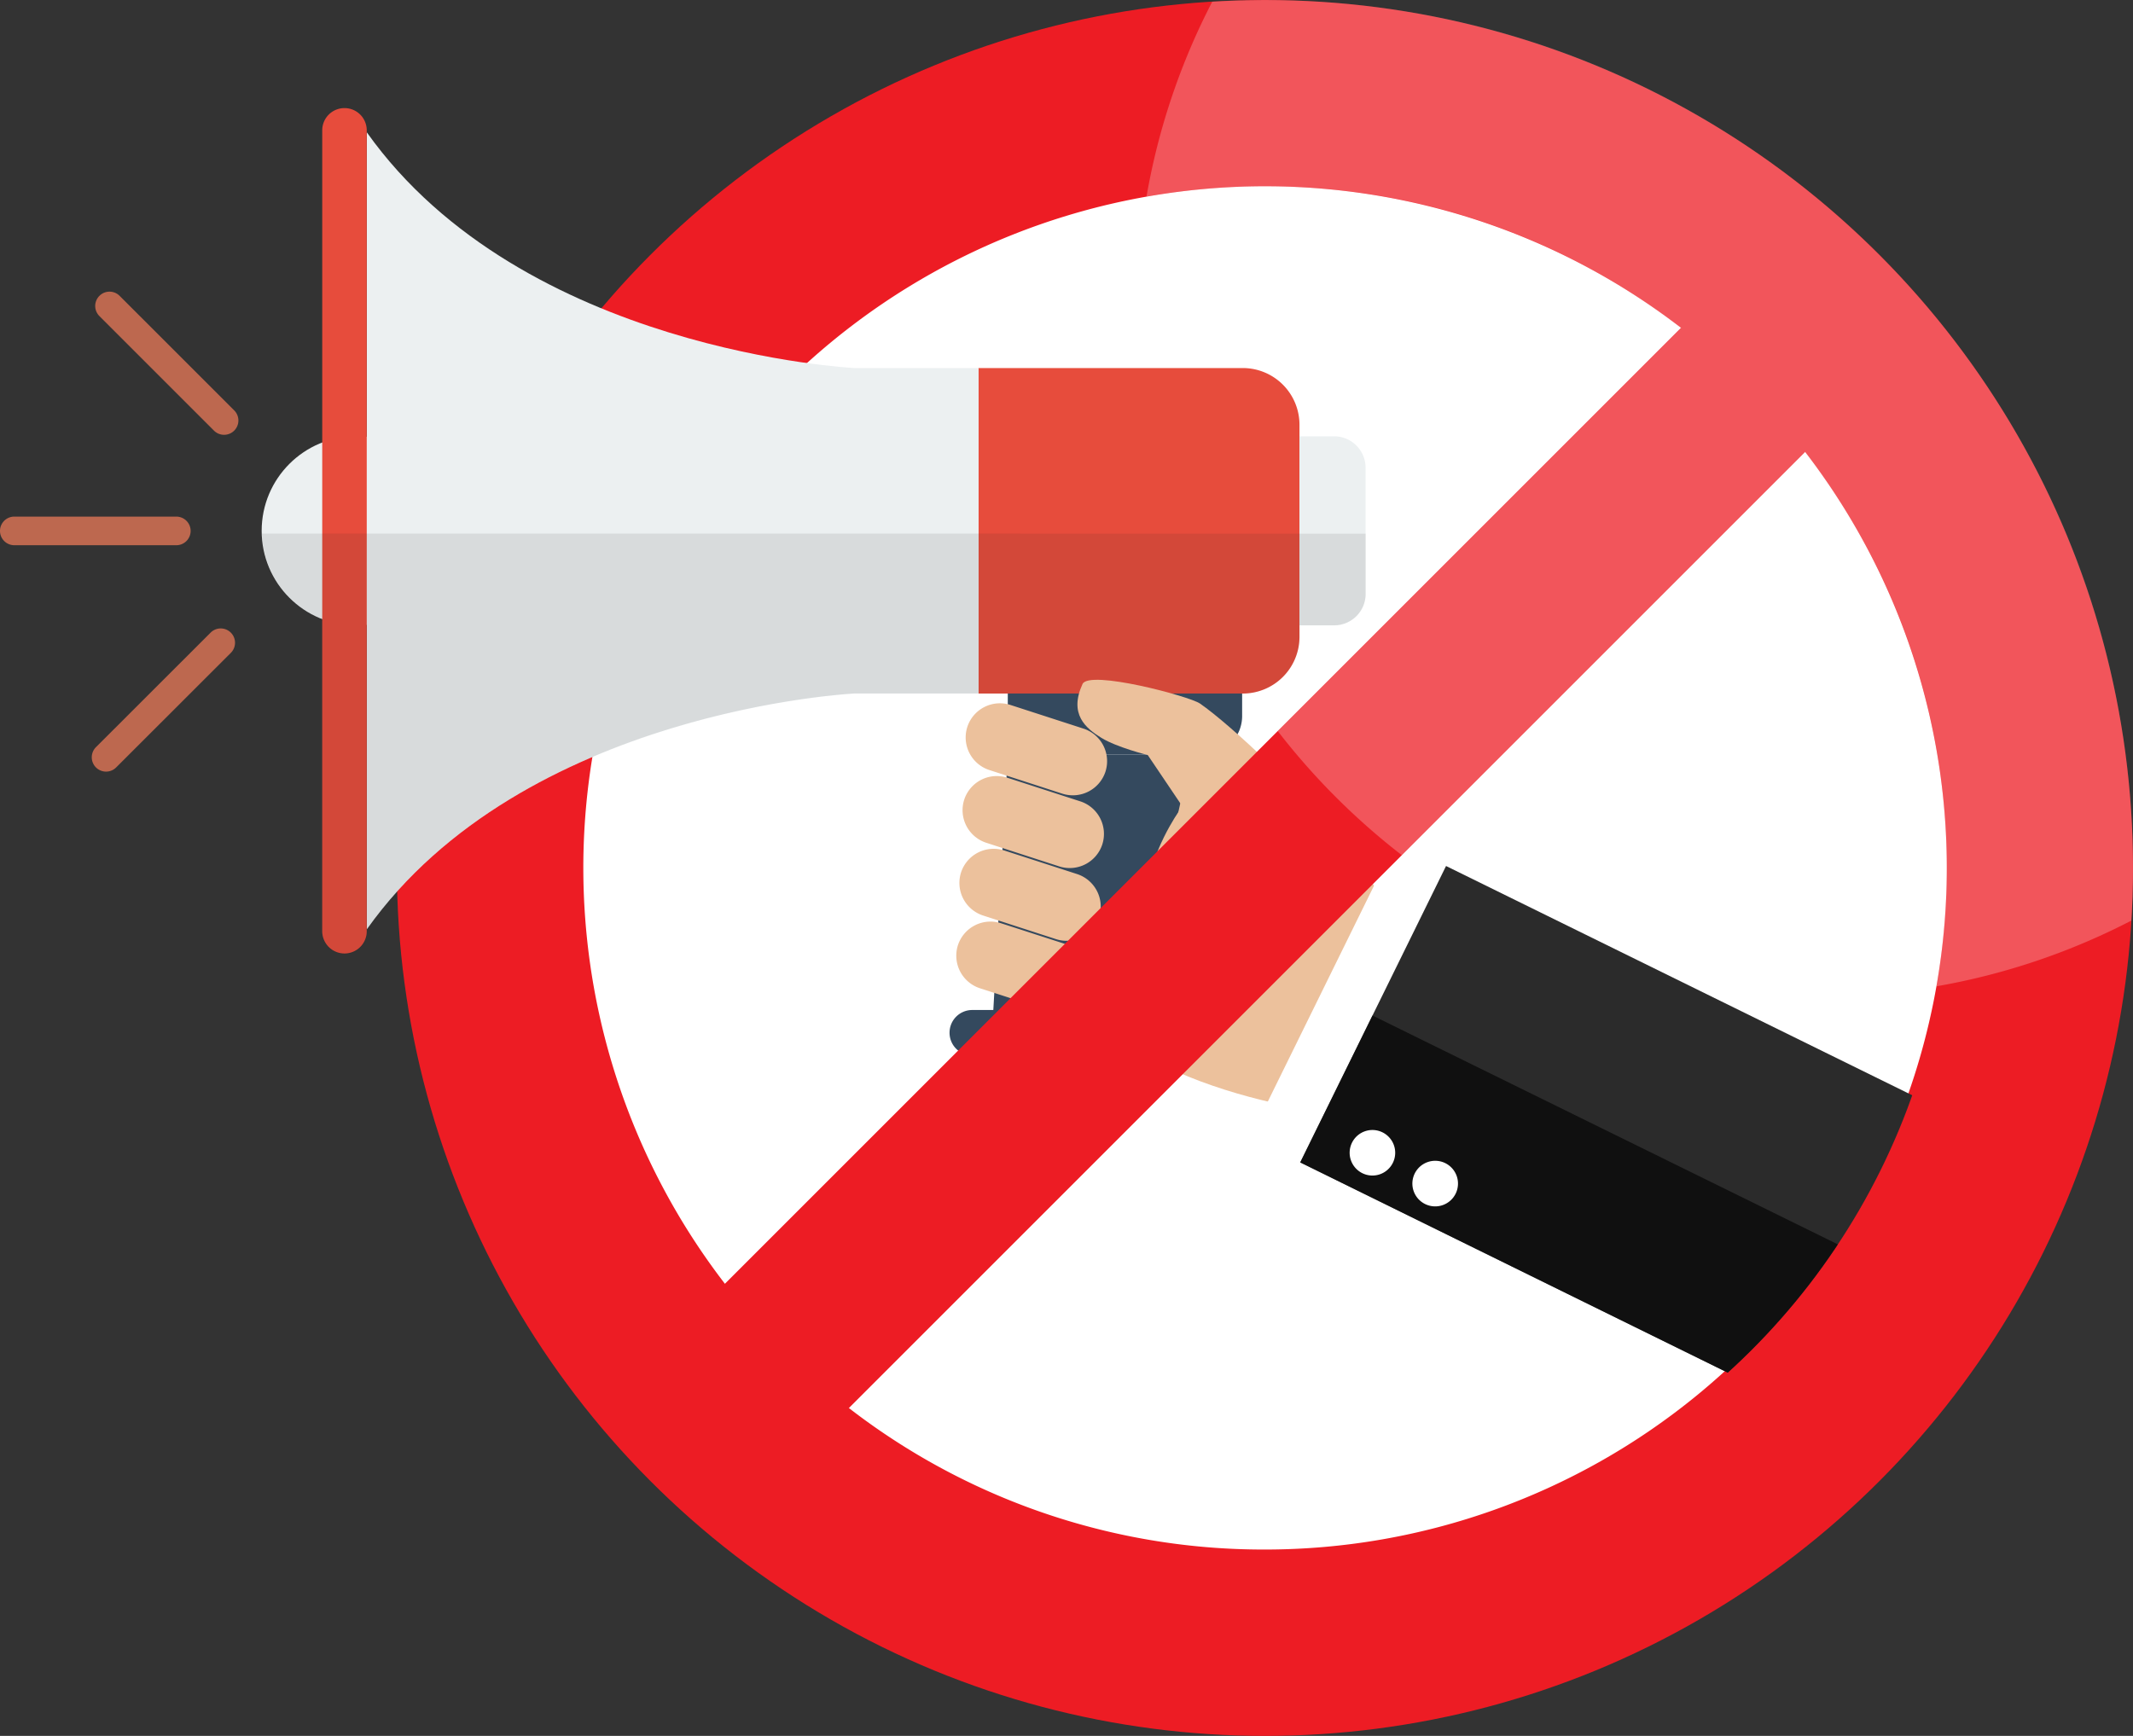 <svg id="ICON" xmlns="http://www.w3.org/2000/svg" xmlns:xlink="http://www.w3.org/1999/xlink" viewBox="0 0 677.16 551.17"><rect x="0" y="0" width="677.16" height="551.17" fill="#333333" stroke="none"/><defs><style>.cls-1{fill:none;}.cls-2{fill:#ed1c24;}.cls-13,.cls-3{fill:#fff;}.cls-4{clip-path:url(#clip-path);}.cls-5{fill:#ecc19c;}.cls-6{fill:#e74c3c;}.cls-7{fill:#ecf0f1;}.cls-8{fill:#34495e;}.cls-9{fill:#231f20;opacity:0.1;}.cls-10{fill:#ea7a58;}.cls-10,.cls-12{opacity:0.75;}.cls-11{fill:#2b2b2b;}.cls-12{fill:#070707;}.cls-13{opacity:0.25;}</style><clipPath id="clip-path" transform="translate(-81.72 -116.46)"><path class="cls-1" d="M483.3,608.46a216.42,216.42,0,1,0,0-432.83c-57.81,0-293.56-129.12-334.44-88.24S41.12,281.29,41.12,339.1s248.27,165.1,289.15,206A215,215,0,0,0,483.3,608.46Z"/></clipPath></defs><circle class="cls-2" cx="401.58" cy="275.59" r="275.59"/><path class="cls-3" d="M483.3,608.46a216.43,216.43,0,1,0-153-63.39A215,215,0,0,0,483.3,608.46Z" transform="translate(-81.72 -116.46)"/><g class="cls-4"><path class="cls-5" d="M523.17,408.46l-14,62.06s-72.36-6.2-91.41-45.7L462,361.46l11.84-2.89Z" transform="translate(-81.72 -116.46)"/><path class="cls-6" d="M410.32,233.32h83.92a0,0,0,0,1,0,0V336.67a0,0,0,0,1,0,0H410.32a18,18,0,0,1-18-18V251.3A18,18,0,0,1,410.32,233.32Z" transform="translate(804.86 453.53) rotate(180)"/><circle class="cls-7" cx="113.12" cy="168.54" r="30.05"/><path class="cls-7" d="M504.28,254.95h11a0,0,0,0,1,0,0V315a0,0,0,0,1,0,0h-11a10,10,0,0,1-10-10V265A10,10,0,0,1,504.28,254.95Z" transform="translate(927.81 453.53) rotate(180)"/><path class="cls-7" d="M353,233.32h39.38V336.67H353s-105.21,5.09-154.81,74.83v-253C247.75,228.23,353,233.32,353,233.32Z" transform="translate(-81.72 -116.46)"/><path class="cls-6" d="M191.08,150.78h0a7.06,7.06,0,0,1,7.07,7.06v254.3a7.07,7.07,0,0,1-7.07,7.07h0a7.07,7.07,0,0,1-7.06-7.07V157.84A7.06,7.06,0,0,1,191.08,150.78Z" transform="translate(-81.72 -116.46)"/><path class="cls-8" d="M413.83,336.67h62.22a0,0,0,0,1,0,0V356a0,0,0,0,1,0,0h-74.4a0,0,0,0,1,0,0v-7.14A12.17,12.17,0,0,1,413.83,336.67Z" transform="translate(795.99 576.2) rotate(180)"/><polygon class="cls-8" points="357.14 335.12 314.53 335.12 319.94 239.53 378.11 239.53 357.14 335.12"/><path class="cls-8" d="M390.38,451.58h48.48L442,437.15H390.38a7.21,7.21,0,0,0-7.21,7.21h0A7.21,7.21,0,0,0,390.38,451.58Z" transform="translate(-81.72 -116.46)"/><path class="cls-9" d="M515.28,285.91V305a10,10,0,0,1-10,10h-11v3.65a18,18,0,0,1-18,18H353s-105.21,5.09-154.81,74.83v.64a7.07,7.07,0,1,1-14.13,0V313a30,30,0,0,1-19.19-27.11Z" transform="translate(-81.72 -116.46)"/><path class="cls-10" d="M86.26,289.58H137.7a4.55,4.55,0,0,0,4.54-4.55h0a4.55,4.55,0,0,0-4.54-4.54H86.26A4.54,4.54,0,0,0,81.72,285h0A4.55,4.55,0,0,0,86.26,289.58Z" transform="translate(-81.72 -116.46)"/><path class="cls-10" d="M118.6,360.13,155,323.76a4.54,4.54,0,0,0,0-6.43h0a4.54,4.54,0,0,0-6.42,0L112.18,353.7a4.56,4.56,0,0,0,0,6.43h0A4.54,4.54,0,0,0,118.6,360.13Z" transform="translate(-81.72 -116.46)"/><path class="cls-10" d="M113.28,216.82l36.37,36.37a4.54,4.54,0,0,0,6.42,0h0a4.54,4.54,0,0,0,0-6.43L119.7,210.4a4.53,4.53,0,0,0-6.42,0h0A4.53,4.53,0,0,0,113.28,216.82Z" transform="translate(-81.72 -116.46)"/><path class="cls-5" d="M513.18,443.45s12.68-17.72,9.08-38.41c-.7-4-13.67-19.14-16.06-22.46-9.5-13.18-33.84-36.08-43.55-42.75-3.43-2.35-35.16-10.75-37.26-6.19-4.39,9.57,1,14.05,6,17.11s14.7,5.44,14.7,5.44l11,16.31s-29.72,38.51,4.4,65.65C488.75,459.83,513.18,443.45,513.18,443.45Z" transform="translate(-81.72 -116.46)"/><path class="cls-5" d="M387.82,370.39h0a10.88,10.88,0,0,0,7,13.66L418,391.56a10.88,10.88,0,0,0,13.67-7h0a10.87,10.87,0,0,0-7-13.66l-23.19-7.51A10.87,10.87,0,0,0,387.82,370.39Z" transform="translate(-81.72 -116.46)"/><path class="cls-5" d="M386.82,393.48h0a10.88,10.88,0,0,0,7,13.67L417,414.66a10.87,10.87,0,0,0,13.66-7h0a10.89,10.89,0,0,0-7-13.67l-23.19-7.51A10.89,10.89,0,0,0,386.82,393.48Z" transform="translate(-81.72 -116.46)"/><path class="cls-5" d="M388.81,347.29h0a10.88,10.88,0,0,0,7,13.67L419,368.47a10.9,10.9,0,0,0,13.67-7h0a10.88,10.88,0,0,0-7-13.67l-23.18-7.51A10.88,10.88,0,0,0,388.81,347.29Z" transform="translate(-81.72 -116.46)"/><path class="cls-5" d="M385.83,416.58h0a10.88,10.88,0,0,0,7,13.67L416,437.76a10.88,10.88,0,0,0,13.67-7h0a10.88,10.88,0,0,0-7-13.67L399.5,409.6A10.88,10.88,0,0,0,385.83,416.58Z" transform="translate(-81.72 -116.46)"/><rect class="cls-3" x="463.47" y="424.45" width="96.78" height="22.95" transform="translate(-186.92 586.42) rotate(-63.81)"/><rect class="cls-11" x="556.23" y="381.75" width="104.89" height="202.95" transform="translate(-175.27 699.73) rotate(-63.81)"/><rect class="cls-12" x="571.01" y="405.49" width="51.98" height="202.95" transform="translate(-203.1 702.51) rotate(-63.81)"/><path class="cls-3" d="M520.62,476a7.23,7.23,0,1,1-9.69,3.3A7.23,7.23,0,0,1,520.62,476Z" transform="translate(-81.72 -116.46)"/><path class="cls-3" d="M540.54,485.77a7.24,7.24,0,1,1-9.69,3.3A7.25,7.25,0,0,1,540.54,485.77Z" transform="translate(-81.72 -116.46)"/></g><rect class="cls-2" x="455.43" y="138.01" width="55.73" height="508.07" transform="translate(466.1 894.54) rotate(-135)"/><path class="cls-13" d="M758.75,400.22c0,1-.07,2-.11,3-.08,1.85-.17,3.7-.28,5.54h0a214.58,214.58,0,0,1-61.88,20.87,219.1,219.1,0,0,0,3.23-37.6A214.8,214.8,0,0,0,654.77,260l-128,128a219.66,219.66,0,0,1-39.41-39.41l128-128A214.73,214.73,0,0,0,483.3,175.63a219.1,219.1,0,0,0-37.6,3.23A214,214,0,0,1,466.57,117h0c1.84-.11,3.69-.2,5.54-.28l3-.11c.78,0,1.56,0,2.35-.06,1.93,0,3.88-.07,5.83-.07,152.2,0,275.58,123.38,275.58,275.58,0,1.95,0,3.89-.07,5.83Z" transform="translate(-81.72 -116.46)"/></svg>